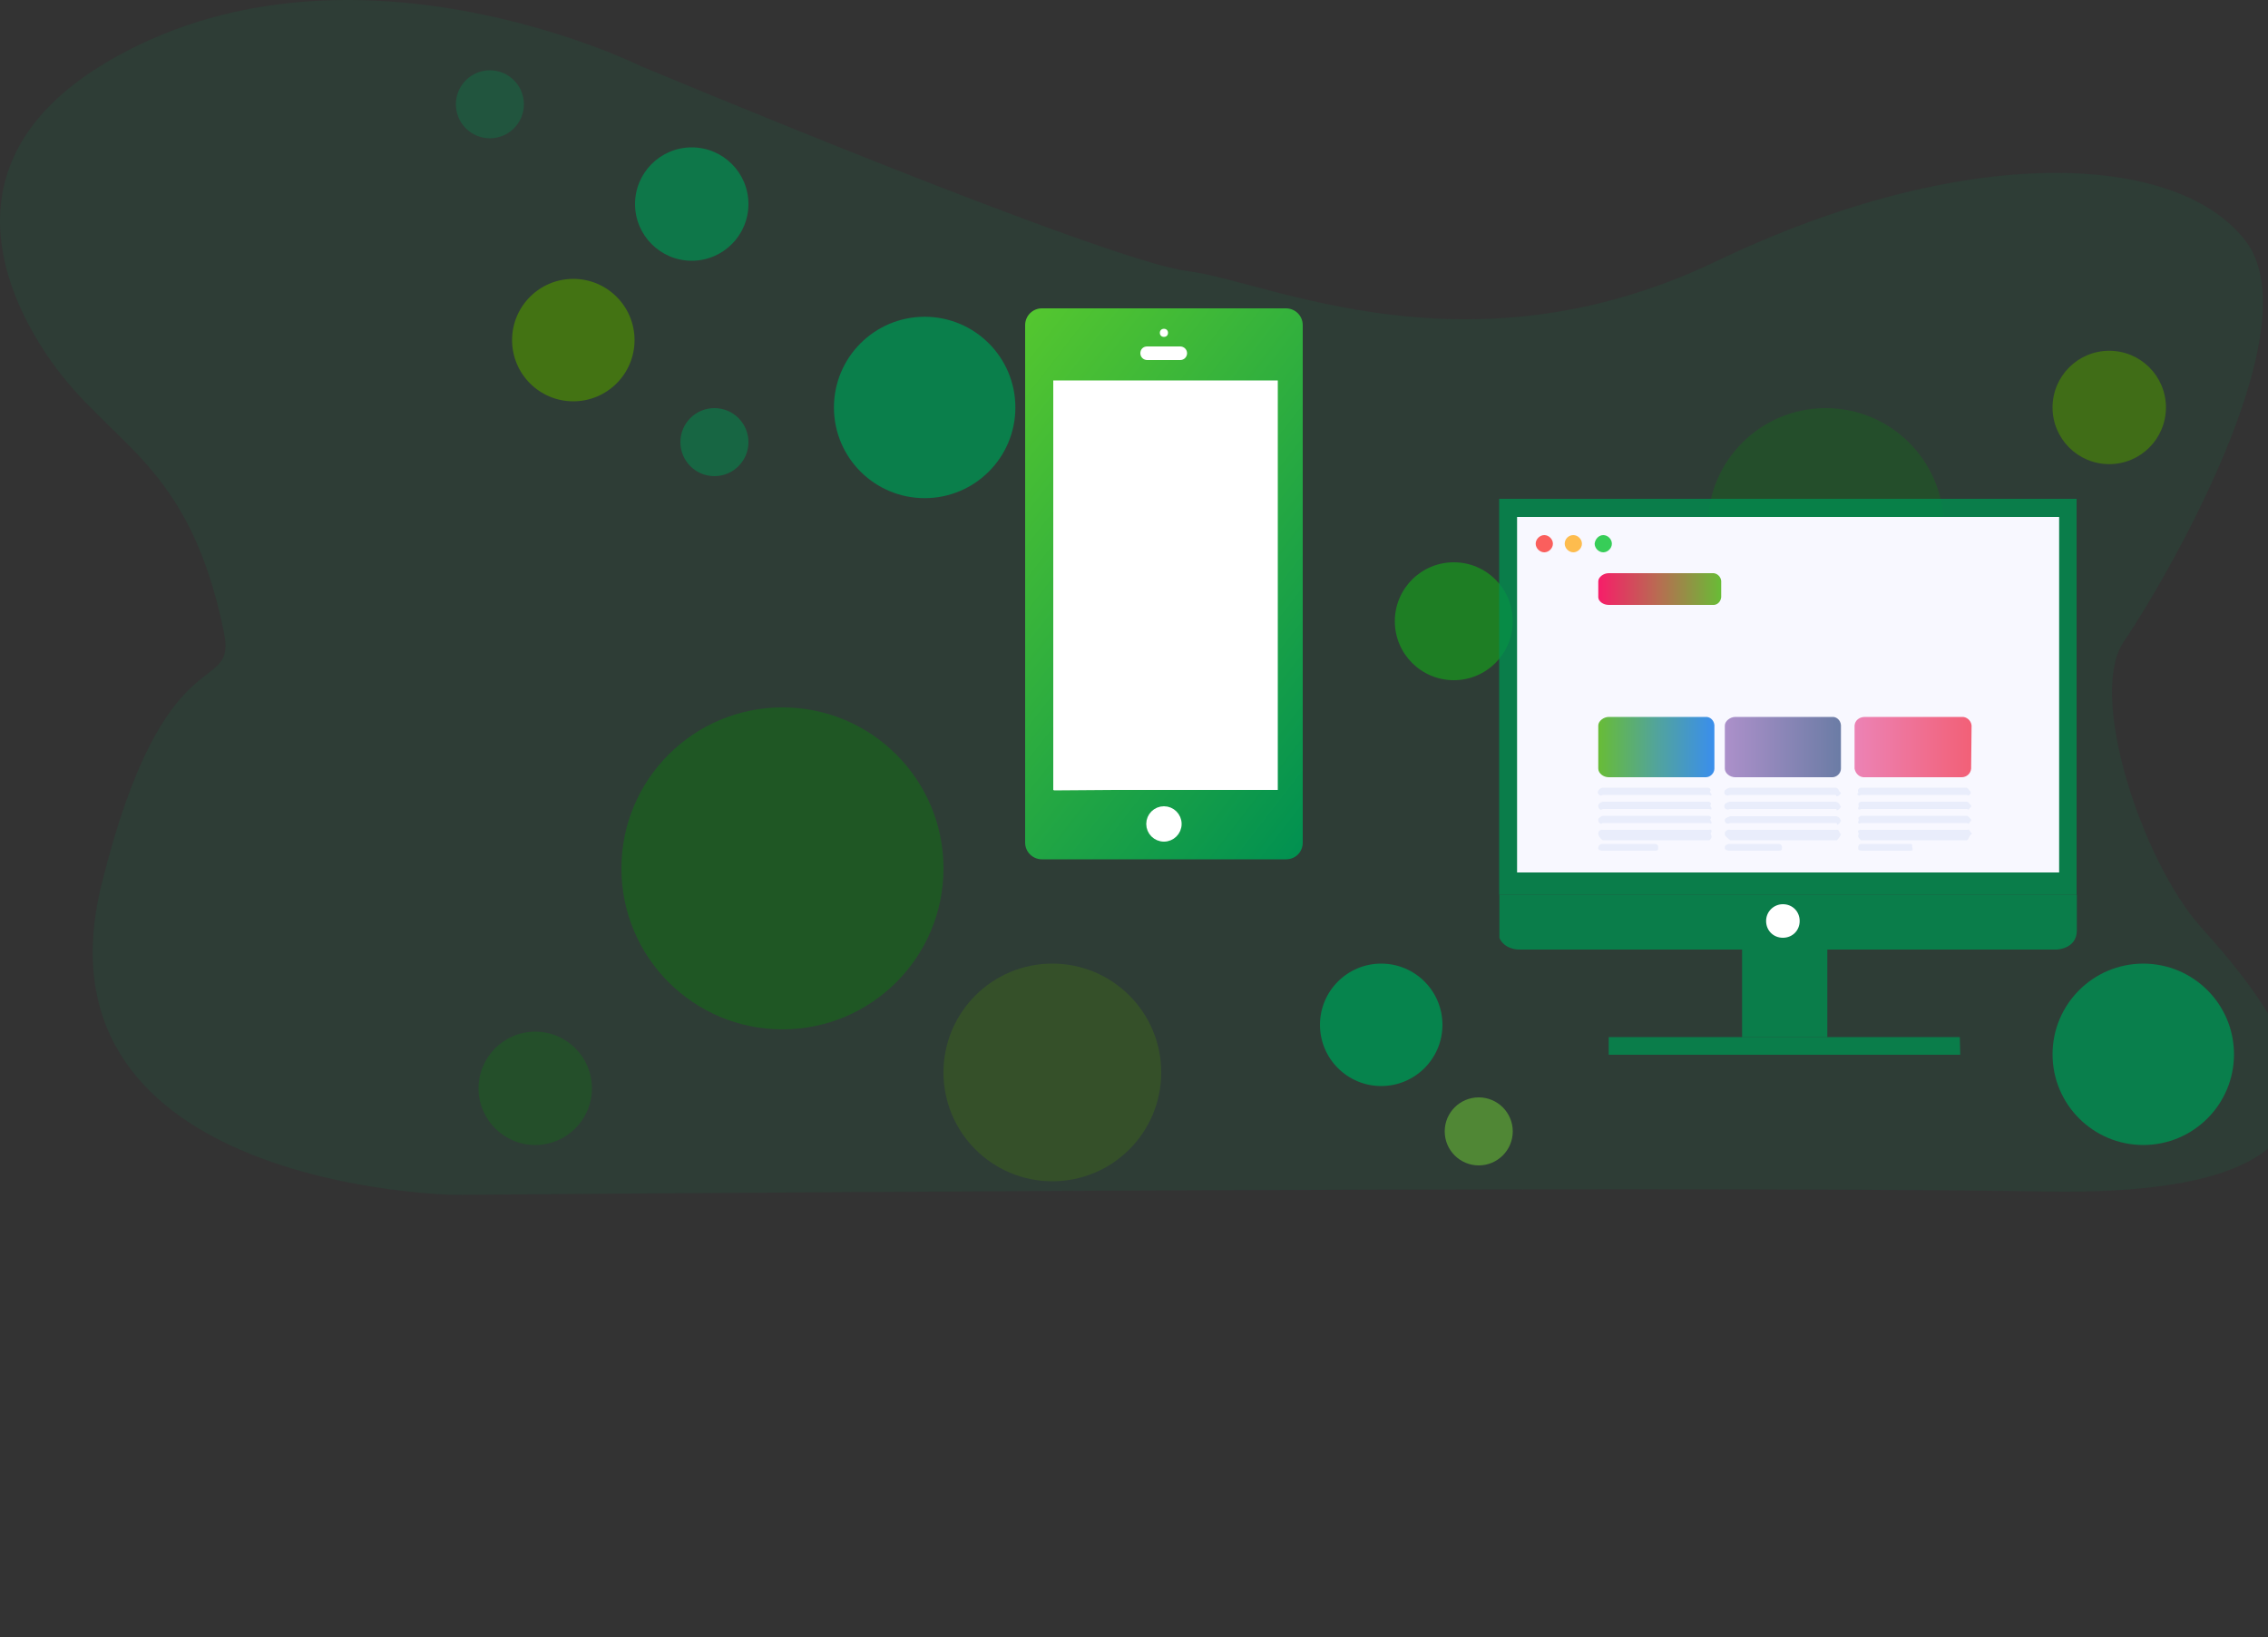 <?xml version="1.0" encoding="UTF-8" standalone="no"?>
<!DOCTYPE svg PUBLIC "-//W3C//DTD SVG 1.1//EN" "http://www.w3.org/Graphics/SVG/1.1/DTD/svg11.dtd">
<svg xmlns="http://www.w3.org/2000/svg" xmlns:xl="http://www.w3.org/1999/xlink" xmlns:dc="http://purl.org/dc/elements/1.1/" version="1.1" viewBox="0 0 500 361" width="500" height="361">
  <rect x="0" y="0" width="500" height="361" fill="#333333" stroke="none"/>
  <defs>
    <linearGradient x1="0" x2="1" id="Gradient" gradientUnits="userSpaceOnUse">
      <stop offset="0" stop-color="#f71d69"/>
      <stop offset=".499" stop-color="#b66e51"/>
      <stop offset="1" stop-color="#68bc36"/>
    </linearGradient>
    <linearGradient id="Obj_Gradient" xl:href="#Gradient" gradientTransform="translate(352.353 129.9) scale(27.1)"/>
    <linearGradient x1="0" x2="1" id="Gradient_2" gradientUnits="userSpaceOnUse">
      <stop offset="0" stop-color="#68bc36"/>
      <stop offset=".498" stop-color="#52a49b"/>
      <stop offset="1" stop-color="#3a8eed"/>
    </linearGradient>
    <linearGradient id="Obj_Gradient_2" xl:href="#Gradient_2" gradientTransform="translate(352.353 164.746) scale(25.6)"/>
    <linearGradient x1="0" x2="1" id="Gradient_3" gradientUnits="userSpaceOnUse">
      <stop offset="0" stop-color="#e5a4ed"/>
      <stop offset="0" stop-color="#ac90ca"/>
      <stop offset="1" stop-color="#6b7ca5"/>
    </linearGradient>
    <linearGradient id="Obj_Gradient_3" xl:href="#Gradient_3" gradientTransform="translate(380.253 164.746) scale(25.6)"/>
    <linearGradient x1="0" x2="1" id="Gradient_4" gradientUnits="userSpaceOnUse">
      <stop offset="0" stop-color="#e5a4ed"/>
      <stop offset="0" stop-color="#ec83b5"/>
      <stop offset="1" stop-color="#f26077"/>
    </linearGradient>
    <linearGradient id="Obj_Gradient_4" xl:href="#Gradient_4" gradientTransform="translate(408.853 164.75) scale(25.8)"/>
    <linearGradient x1="0" x2="1" id="Gradient_5" gradientUnits="userSpaceOnUse">
      <stop offset="0" stop-color="#8efa00"/>
      <stop offset="0" stop-color="#55c72f"/>
      <stop offset="1" stop-color="#009051"/>
    </linearGradient>
    <linearGradient id="Obj_Gradient_5" xl:href="#Gradient_5" gradientTransform="translate(208.096 91.011) rotate(37.885) scale(122.912)"/>
  </defs>
  <g id="Canvas_1" stroke-dasharray="none" fill="none" stroke-opacity="1" fill-opacity="1" stroke="none">
    <title>Canvas 1</title>
    <g id="Canvas_1_Layer_1">
      <title>Layer 1</title>
      <g id="Group_2">
        <title>Layer_1</title>
        <g id="Group_3">
          <g id="Graphic_18">
            <path d="M 49.351 139.364 C 41.673 101.759 24.421 98.473 11.158 79.487 C -.909 62.254 -10.582 33.995 23.424 13.768 C 76.277 -17.631 141.096 14.498 141.096 14.498 C 141.096 14.498 243.81 57.581 261.76 59.772 C 279.71 61.962 323.588 83.868 378.435 57.581 C 433.283 31.293 480.152 33.484 495.111 53.2 C 510.069 72.915 476.163 129.872 468.186 141.555 C 460.208 153.238 472.174 189.749 485.138 204.353 C 498.102 218.957 538.989 264.23 451.233 262.77 C 363.477 261.309 100.21 263.5 100.21 263.5 C 100.21 263.5 5.673 262.186 22.426 194.86 C 36.388 138.634 52.343 153.969 49.351 139.364 Z" fill="#009051" fill-opacity=".107"/>
          </g>
          <g id="Graphic_17">
            <circle cx="203.849" cy="89.855" r="20" fill="#009051" fill-opacity=".791"/>
          </g>
          <g id="Graphic_16">
            <circle cx="126.391" cy="75" r="13.5" fill="#4e8f00" fill-opacity=".656"/>
          </g>
          <g id="Graphic_15">
            <circle cx="157.5" cy="97.5" r="7.5" fill="#009051" fill-opacity=".5"/>
          </g>
          <g id="Graphic_14">
            <circle cx="472.502" cy="232.502" r="20" fill="#009051" fill-opacity=".801"/>
          </g>
          <g id="Graphic_13">
            <circle cx="108" cy="23" r="7.5" fill="#009051" fill-opacity=".286"/>
          </g>
          <g id="Graphic_12">
            <circle cx="172.5" cy="191.5" r="35.5" fill="#008f00" fill-opacity=".326"/>
          </g>
          <g id="Graphic_11">
            <circle cx="232" cy="236.5" r="24" fill="#4e8f00" fill-opacity=".239"/>
          </g>
          <g id="Graphic_10">
            <circle cx="320.5" cy="137" r="13" fill="#00fa00" fill-opacity=".343"/>
          </g>
          <g id="Graphic_9">
            <circle cx="402.5" cy="116" r="26" fill="#008f00" fill-opacity=".21"/>
          </g>
          <g id="Graphic_8">
            <circle cx="152.5" cy="45" r="12.5" fill="#009051" fill-opacity=".693"/>
          </g>
          <g id="Graphic_7">
            <circle cx="118" cy="240.004" r="12.5" fill="#008f00" fill-opacity=".221"/>
          </g>
          <g id="Graphic_6">
            <circle cx="465" cy="89.855" r="12.5" fill="#4e8f00" fill-opacity=".58"/>
          </g>
          <g id="Graphic_5">
            <circle cx="304.5" cy="226" r="13.5" fill="#009051" fill-opacity=".856"/>
          </g>
          <g id="Graphic_4">
            <circle cx="326" cy="249.5" r="7.5" fill="#68bc36" fill-opacity=".587"/>
          </g>
        </g>
      </g>
      <g id="Group_19">
        <title>Layer_2</title>
        <g id="Group_38">
          <title>Computer</title>
          <g id="Graphic_67">
            <path d="M 335.253 209.401 L 453.453 209.401 C 453.453 209.401 457.853 209.246 457.853 205.212 L 457.853 197.3 L 330.553 197.3 L 330.553 206.841 C 331.253 208.47 333.053 209.479 335.253 209.401" fill="#009051" fill-opacity=".774"/>
          </g>
          <g id="Graphic_66">
            <rect x="330.5" y="110" width="127.3" height="87.3" fill="#009051" fill-opacity=".774"/>
          </g>
          <g id="Graphic_65">
            <rect x="384.057" y="209.405" width="18.793" height="19.295" fill="#009051" fill-opacity=".774"/>
          </g>
          <g id="Graphic_64">
            <path d="M 354.653 228.7 L 432.053 228.7 L 432.153 232.6 L 354.653 232.6 Z" fill="#009051" fill-opacity=".774"/>
          </g>
          <g id="Graphic_63">
            <path d="M 393.053 199.4 C 395.153 199.4 396.753 201 396.753 203.1 C 396.753 205.2 395.153 206.8 393.053 206.8 C 390.953 206.8 389.353 205.2 389.353 203.1 C 389.353 201 391.053 199.4 393.053 199.4" fill="white"/>
          </g>
          <g id="Graphic_62">
            <rect x="334.453" y="114" width="119.5" height="78.4" fill="#f8f8ff"/>
          </g>
          <g id="Graphic_61">
            <path d="M 340.453 118 C 341.453 118 342.353 118.9 342.353 119.9 C 342.353 120.9 341.453 121.8 340.453 121.8 C 339.453 121.8 338.553 120.9 338.553 119.9 C 338.553 118.9 339.453 118 340.453 118" fill="#fa5f5d"/>
          </g>
          <g id="Graphic_60">
            <path d="M 346.853 118 C 347.853 118 348.753 118.9 348.753 119.9 C 348.753 120.9 347.853 121.8 346.853 121.8 C 345.853 121.8 344.953 120.9 344.953 119.9 C 344.953 118.9 345.753 118 346.853 118" fill="#fdbc4e"/>
          </g>
          <g id="Graphic_59">
            <path d="M 353.453 118 C 354.453 118 355.353 118.9 355.353 119.9 C 355.353 120.9 354.453 121.8 353.453 121.8 C 352.453 121.8 351.553 120.9 351.553 119.9 C 351.653 118.9 352.453 118 353.453 118" fill="#37cd58"/>
          </g>
          <g id="Graphic_58">
            <path d="M 379.453 131.7 C 379.353 132.7 378.553 133.5 377.553 133.4 L 354.653 133.4 C 353.453 133.4 352.353 132.6 352.353 131.7 L 352.353 128.2 C 352.353 127.3 353.453 126.4 354.653 126.4 L 377.453 126.4 C 378.453 126.3 379.353 127.1 379.453 128.1 L 379.453 128.2 L 379.453 131.7 Z" fill="url(#Obj_Gradient)"/>
          </g>
          <g id="Graphic_57"/>
          <g id="Graphic_56">
            <path d="M 377.953 169.5 C 377.953 170.5 377.053 171.4 376.053 171.4 L 354.653 171.4 C 353.453 171.4 352.353 170.5 352.353 169.5 L 352.353 160 C 352.353 159 353.553 158.1 354.653 158.1 L 375.953 158.1 C 376.953 158 377.853 158.8 377.953 159.9 L 377.953 160 L 377.953 169.5 Z" fill="url(#Obj_Gradient_2)"/>
          </g>
          <g id="Graphic_55">
            <path d="M 405.853 169.5 C 405.853 170.5 404.953 171.4 403.953 171.4 L 382.553 171.4 C 381.353 171.4 380.253 170.5 380.253 169.5 L 380.253 160 C 380.253 159 381.453 158.1 382.553 158.1 L 403.853 158.1 C 404.853 158 405.753 158.8 405.853 159.9 L 405.853 160 L 405.853 169.5 Z" fill="url(#Obj_Gradient_3)"/>
          </g>
          <g id="Graphic_54">
            <path d="M 434.553 169.5 C 434.453 170.6 433.553 171.4 432.453 171.4 L 411.153 171.4 C 409.953 171.5 409.053 170.6 408.853 169.5 L 408.853 160 C 408.953 158.8 409.953 158.1 411.153 158.1 L 432.453 158.1 C 433.553 158 434.553 158.9 434.653 160 Z" fill="url(#Obj_Gradient_4)"/>
          </g>
          <g id="Graphic_53">
            <path d="M 405.853 174.9 C 405.653 175.3 405.353 175.5 404.953 175.6 C 404.853 175.6 404.853 175.6 404.753 175.3 L 381.353 175.3 C 380.853 175.6 380.153 175.3 380.153 174.9 L 380.153 174.6 C 380.153 174.2 380.853 173.8 381.353 173.7 L 404.753 173.7 C 405.153 173.8 405.353 174.1 405.453 174.4 C 405.453 174.5 405.453 174.5 405.653 174.6 Z" fill="#e9edfb"/>
          </g>
          <g id="Graphic_52">
            <path d="M 405.853 177.9 C 405.653 178.3 405.353 178.6 404.953 178.7 C 404.953 178.7 404.853 178.7 404.853 178.4 L 381.353 178.4 C 380.853 178.7 380.153 178.4 380.153 177.9 L 380.153 177.6 C 380.153 177.2 380.853 176.9 381.353 176.8 L 404.753 176.8 C 405.153 176.9 405.553 177.2 405.653 177.6 Z" fill="#e9edfb"/>
          </g>
          <g id="Graphic_51">
            <path d="M 405.853 181 C 405.653 181.5 405.353 181.8 404.953 181.9 C 404.953 181.7 404.953 181.7 404.953 181.5 L 381.453 181.5 C 381.053 181.7 380.553 181.7 380.353 181.3 C 380.253 181.2 380.253 181.1 380.253 181.1 L 380.253 180.8 C 380.253 180.4 380.953 180.2 381.453 180 L 404.853 180 C 405.253 180.1 405.653 180.4 405.753 180.8 Z" fill="#e9edfb"/>
          </g>
          <g id="Graphic_50">
            <path d="M 405.853 184 C 405.653 184.5 405.353 184.9 404.953 185.3 L 381.453 185.3 C 380.953 184.9 380.253 184.4 380.253 184 L 380.253 183.7 C 380.253 183.3 380.953 182.8 381.453 183 L 404.853 183 C 405.153 182.9 405.453 183.2 405.553 183.5 C 405.553 183.6 405.553 183.7 405.553 183.7 C 405.553 183.7 405.553 183.7 405.753 183.8 Z" fill="#e9edfb"/>
          </g>
          <g id="Graphic_49">
            <path d="M 392.853 187.1 C 392.853 187.5 392.653 187.6 392.153 187.6 L 381.353 187.6 C 380.853 187.6 380.253 187.4 380.253 187.1 L 380.253 186.8 C 380.253 186.4 380.853 186.1 381.353 186.1 L 392.153 186.1 C 392.553 186.1 392.853 186.4 392.853 186.8 Z" fill="#e9edfb"/>
          </g>
          <g id="Graphic_48">
            <path d="M 434.553 174.9 C 434.053 175.3 434.153 175.6 433.653 175.3 L 410.253 175.3 C 409.853 175.6 409.453 175.4 409.453 175 C 409.453 175 409.453 175 409.653 174.9 L 409.653 174.6 C 409.453 174.2 409.753 173.8 410.153 173.7 L 433.553 173.7 C 434.053 173.9 433.953 174.2 434.453 174.6 L 434.453 174.9 Z" fill="#e9edfb"/>
          </g>
          <g id="Graphic_47">
            <path d="M 434.553 177.9 C 434.053 178.3 434.153 178.7 433.653 178.4 L 410.253 178.4 C 409.753 178.7 409.453 178.4 409.753 177.9 L 409.753 177.6 C 409.553 177.2 409.853 176.9 410.253 176.8 L 433.653 176.8 C 434.153 177 434.053 177.2 434.553 177.6 Z" fill="#e9edfb"/>
          </g>
          <g id="Graphic_46">
            <path d="M 434.553 181 C 434.053 181.4 434.153 181.9 433.653 181.5 L 410.253 181.5 C 409.753 181.8 409.453 181.5 409.753 181 L 409.753 180.7 C 409.553 180.3 409.853 180.1 410.253 179.9 L 433.653 179.9 C 434.153 180.1 434.053 180.3 434.553 180.7 Z" fill="#e9edfb"/>
          </g>
          <g id="Graphic_45">
            <path d="M 434.553 184 C 434.053 184.4 434.153 184.9 433.653 185.3 L 410.253 185.3 C 409.753 184.8 409.453 184.4 409.753 184 L 409.753 183.7 C 409.553 183.5 409.553 183.2 409.753 183.1 C 409.953 183 410.053 182.9 410.253 183 L 433.753 183 C 434.253 182.8 434.153 183.3 434.653 183.7 L 434.653 184 Z" fill="#e9edfb"/>
          </g>
          <g id="Graphic_44">
            <path d="M 421.653 187.1 C 421.653 187.5 421.653 187.6 421.253 187.6 L 410.353 187.6 C 409.853 187.6 409.653 187.4 409.653 187.1 L 409.653 186.8 C 409.653 186.4 409.953 186.1 410.353 186.1 L 421.153 186.1 C 421.653 186.1 421.553 186.4 421.553 186.8 Z" fill="#e9edfb"/>
          </g>
          <g id="Graphic_43">
            <path d="M 377.153 174.9 C 377.453 175.3 377.353 175.6 376.853 175.3 L 353.353 175.3 C 353.053 175.5 352.653 175.5 352.453 175.2 C 352.353 175.1 352.353 175 352.253 174.9 L 352.253 174.6 C 352.453 174.1 352.753 173.8 353.253 173.7 L 376.653 173.7 C 377.153 173.9 377.253 174.2 376.953 174.6 Z" fill="#e9edfb"/>
          </g>
          <g id="Graphic_42">
            <path d="M 377.153 177.9 C 377.453 178.3 377.353 178.7 376.853 178.4 L 353.353 178.4 C 352.853 178.8 352.453 178.4 352.353 177.9 L 352.353 177.6 C 352.453 177.2 352.853 176.9 353.353 176.8 L 376.753 176.8 C 377.253 177 377.353 177.2 377.053 177.6 Z" fill="#e9edfb"/>
          </g>
          <g id="Graphic_41">
            <path d="M 377.153 181 C 377.453 181.4 377.353 181.9 376.853 181.5 L 353.353 181.5 C 352.853 181.9 352.453 181.5 352.353 181 L 352.353 180.7 C 352.453 180.3 352.853 180.1 353.353 179.9 L 376.753 179.9 C 377.253 180.1 377.353 180.3 377.053 180.7 Z" fill="#e9edfb"/>
          </g>
          <g id="Graphic_40">
            <path d="M 370.153 183 L 376.853 183 C 377.353 182.8 377.453 183.3 377.153 183.7 L 377.153 184 C 377.453 184.4 377.353 184.9 376.853 185.3 L 353.353 185.3 C 352.853 185 352.553 184.5 352.353 184 L 352.353 183.7 C 352.453 183.2 352.853 182.9 353.353 183 L 370.153 183" fill="#e9edfb"/>
          </g>
          <g id="Graphic_39">
            <path d="M 365.553 187.1 C 365.553 187.5 365.353 187.6 364.853 187.6 L 353.253 187.6 C 352.753 187.6 352.353 187.4 352.353 187.1 L 352.353 186.8 C 352.453 186.4 352.853 186.1 353.253 186.1 L 364.853 186.1 C 365.253 186.1 365.553 186.4 365.553 186.7 C 365.553 186.7 365.553 186.7 365.553 186.8 Z" fill="#e9edfb"/>
          </g>
        </g>
        <g id="Group_20">
          <g id="Graphic_27">
            <path d="M 287.2 185.8 C 287.2 187.9 285.6 189.5 283.5 189.5 L 229.7 189.5 C 227.7 189.5 226 187.9 226 185.8 L 226 71.7 C 226 69.7 227.6 68 229.7 68 L 283.5 68 C 285.5 68 287.2 69.6 287.2 71.7 Z" fill="url(#Obj_Gradient_5)"/>
          </g>
          <g id="Graphic_26">
            <rect x="232.2" y="83.9" width="49.5" height="90.3" fill="white"/>
          </g>
          <g id="Graphic_25">
            <path d="M 232.3 174.3 L 232.3 84.1 L 265.6 84 L 245.8 174.2 Z" fill="white"/>
          </g>
          <g id="Graphic_24">
            <path d="M 252.9 76.9 L 260.2 76.9 C 260.7 76.9 261.2 77.3 261.2 77.9 C 261.2 78.4 260.8 78.9 260.2 78.9 L 252.9 78.9 C 252.4 78.9 251.9 78.5 251.9 77.9 C 251.9 77.3 252.3 76.9 252.9 76.9 Z" fill="white"/>
            <path d="M 252.9 76.9 L 260.2 76.9 C 260.7 76.9 261.2 77.3 261.2 77.9 C 261.2 78.4 260.8 78.9 260.2 78.9 L 252.9 78.9 C 252.4 78.9 251.9 78.5 251.9 77.9 C 251.9 77.3 252.3 76.9 252.9 76.9 Z" stroke="white" stroke-linecap="butt" stroke-linejoin="round" stroke-width="1"/>
          </g>
          <g id="Graphic_23">
            <circle cx="256.6" cy="73.4" r="0.9" fill="white"/>
          </g>
          <g id="Graphic_22"/>
          <g id="Graphic_21">
            <circle cx="256.6" cy="181.7" r="2.9" fill="white"/>
            <circle cx="256.6" cy="181.7" r="2.9" stroke="white" stroke-linecap="butt" stroke-linejoin="round" stroke-width="2"/>
          </g>
        </g>
      </g>
    </g>
  </g>
</svg>
